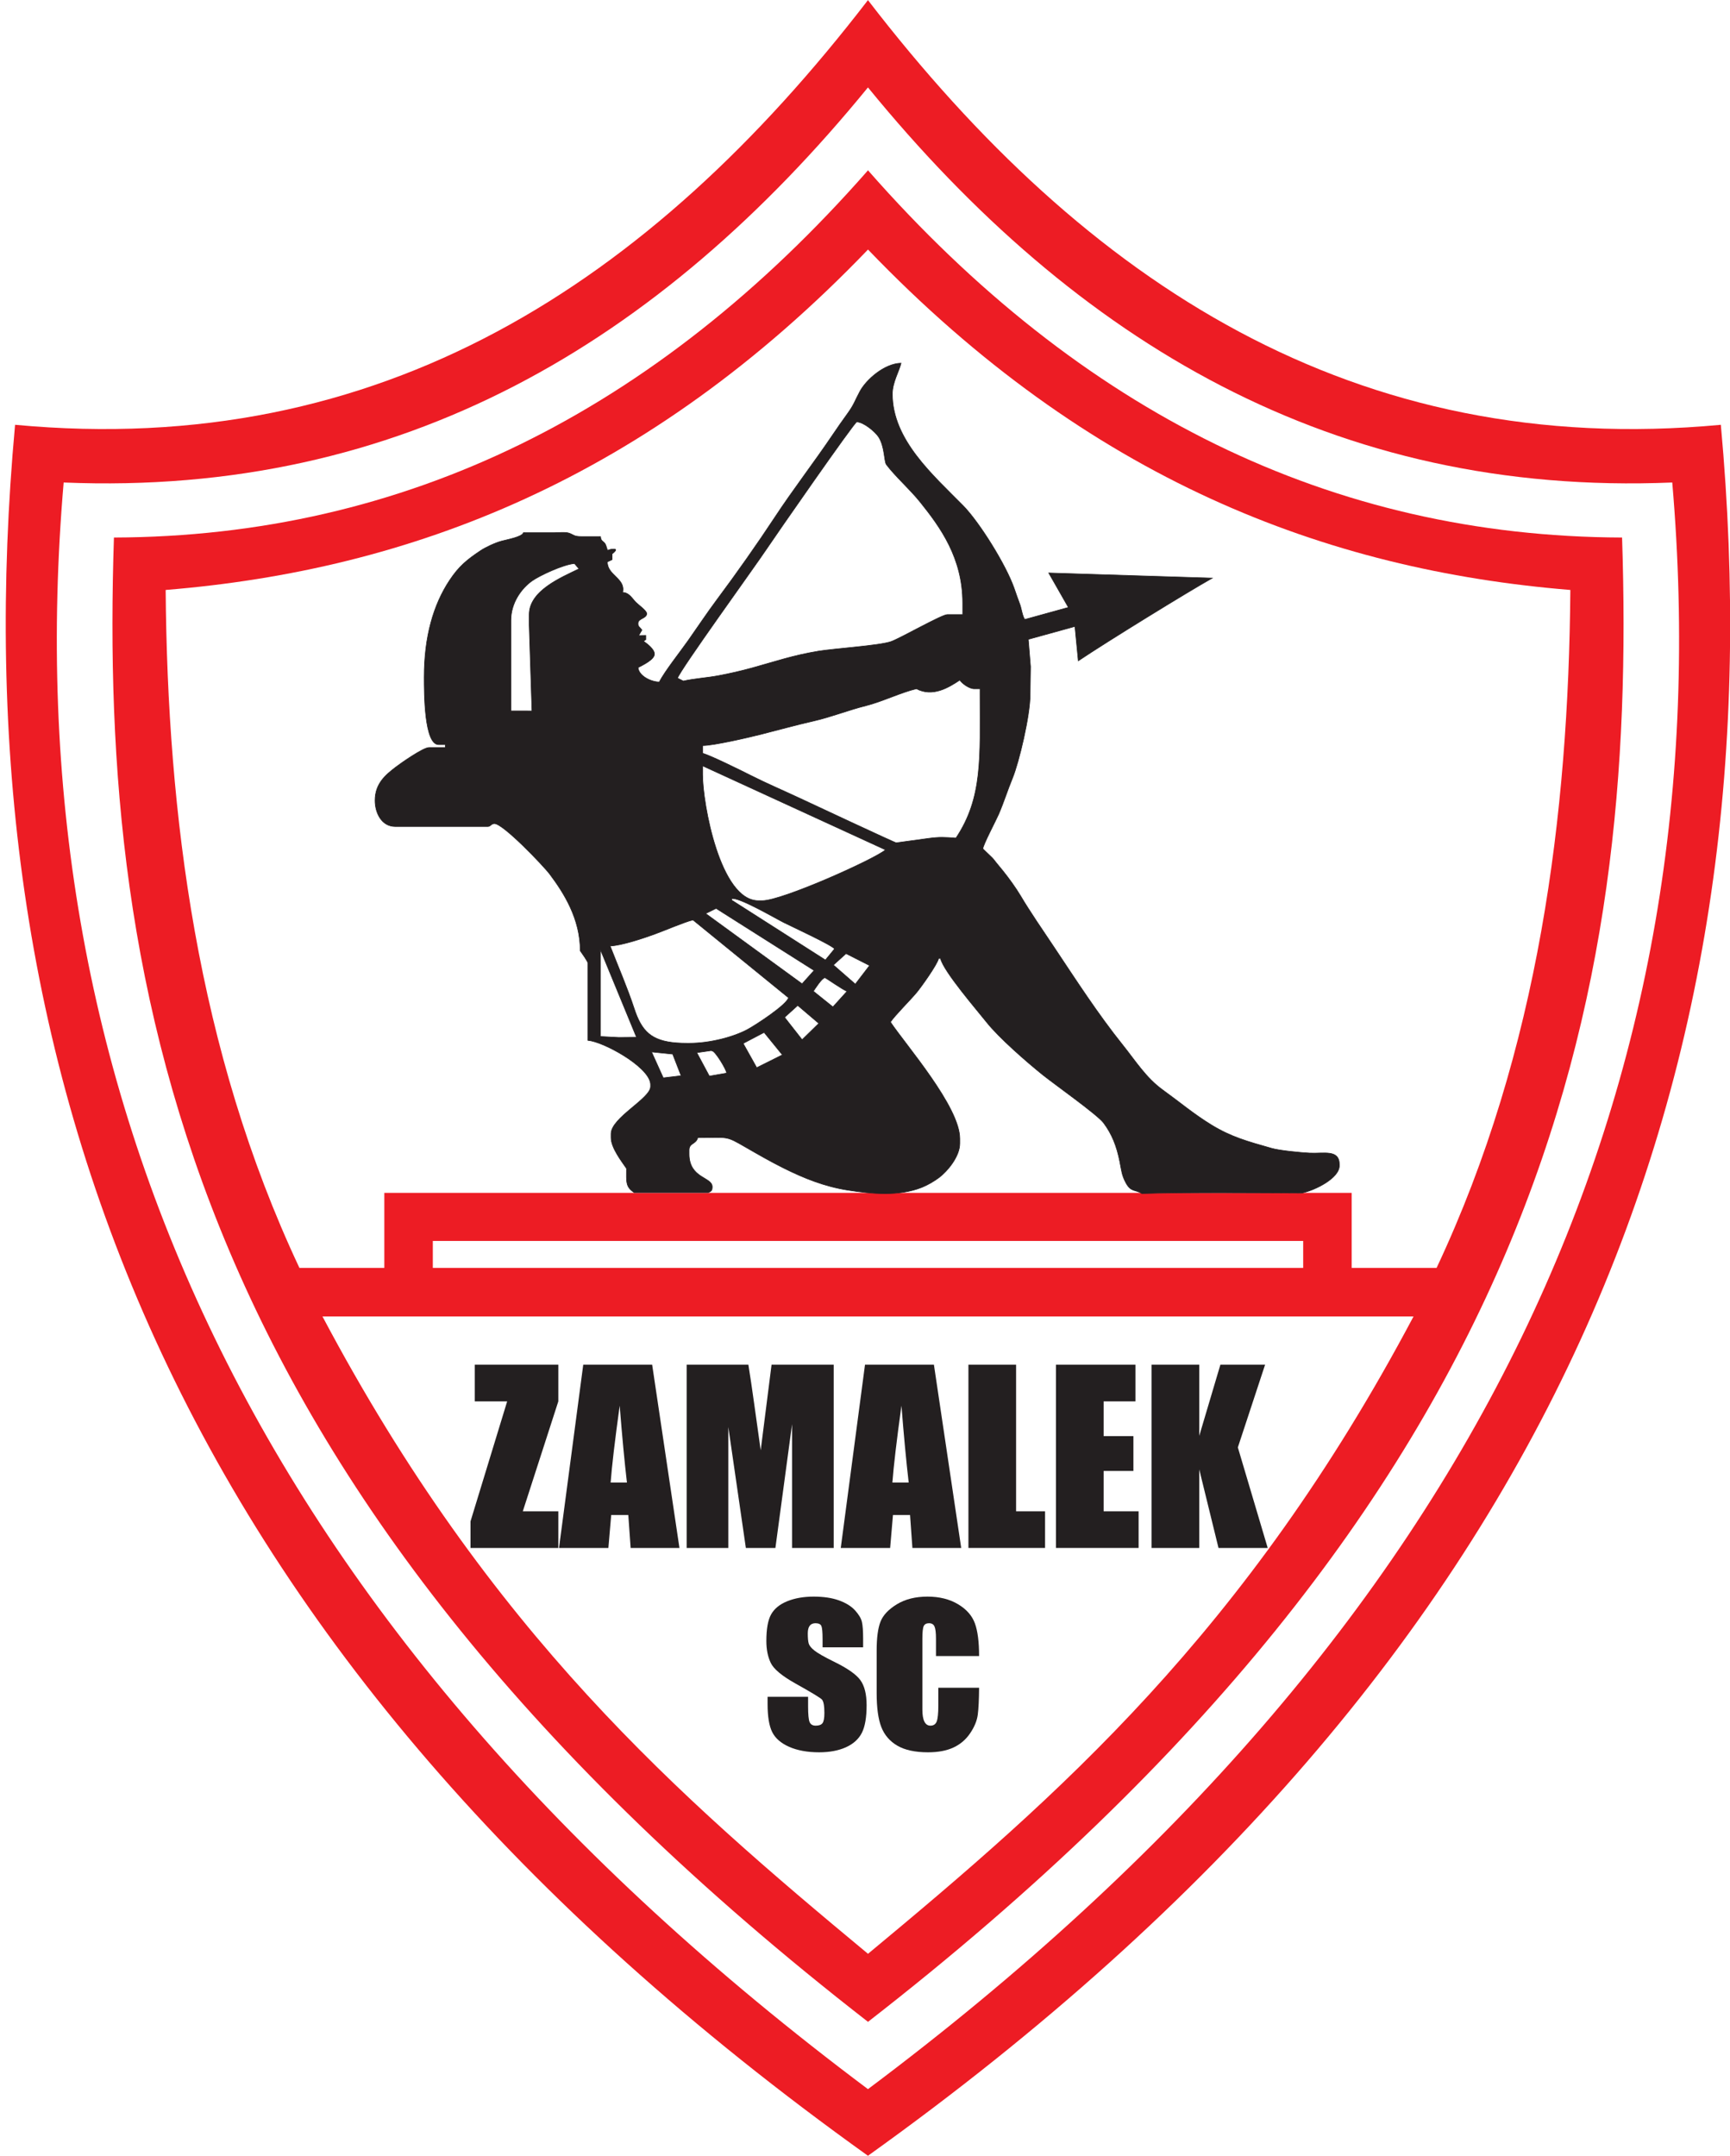 <?xml version="1.0" encoding="UTF-8"?>
<svg xmlns="http://www.w3.org/2000/svg" xmlns:xlink="http://www.w3.org/1999/xlink" width="612pt" height="762.5pt" viewBox="0 0 612 762.5" version="1.1">
<defs>
<g>
<symbol overflow="visible" id="glyph0-0">
<path style="stroke:none;" d="M 10.25 0 L 10.25 -51.25 L 51.25 -51.25 L 51.25 0 Z M 11.531 -1.281 L 49.969 -1.281 L 49.969 -49.969 L 11.531 -49.969 Z M 11.531 -1.281 "/>
</symbol>
<symbol overflow="visible" id="glyph0-1">
<path style="stroke:none;" d="M 31.547 -64.828 L 31.547 -51.844 L 18.984 -12.969 L 31.547 -12.969 L 31.547 0 L 0.484 0 L 0.484 -9.406 L 13.453 -51.844 L 2 -51.844 L 2 -64.828 Z M 31.547 -64.828 "/>
</symbol>
<symbol overflow="visible" id="glyph0-2">
<path style="stroke:none;" d="M 32.469 -64.828 L 42.125 0 L 24.859 0 L 24.031 -11.656 L 17.984 -11.656 L 16.984 0 L -0.484 0 L 8.094 -64.828 Z M 23.547 -23.141 C 22.691 -30.48 21.836 -39.547 20.984 -50.328 C 19.273 -37.941 18.207 -28.879 17.781 -23.141 Z M 23.547 -23.141 "/>
</symbol>
<symbol overflow="visible" id="glyph0-3">
<path style="stroke:none;" d="M 55.375 -64.828 L 55.375 0 L 40.641 0 L 40.641 -43.766 L 34.75 0 L 24.297 0 L 18.094 -42.766 L 18.094 0 L 3.359 0 L 3.359 -64.828 L 25.188 -64.828 C 25.82 -60.93 26.504 -56.336 27.234 -51.047 L 29.547 -34.547 L 33.391 -64.828 Z M 55.375 -64.828 "/>
</symbol>
<symbol overflow="visible" id="glyph0-4">
<path style="stroke:none;" d="M 20.219 -64.828 L 20.219 -12.969 L 30.469 -12.969 L 30.469 0 L 3.359 0 L 3.359 -64.828 Z M 20.219 -64.828 "/>
</symbol>
<symbol overflow="visible" id="glyph0-5">
<path style="stroke:none;" d="M 3.359 -64.828 L 31.469 -64.828 L 31.469 -51.844 L 20.219 -51.844 L 20.219 -39.562 L 30.75 -39.562 L 30.75 -27.234 L 20.219 -27.234 L 20.219 -12.969 L 32.594 -12.969 L 32.594 0 L 3.359 0 Z M 3.359 -64.828 "/>
</symbol>
<symbol overflow="visible" id="glyph0-6">
<path style="stroke:none;" d="M 43.516 -64.828 L 33.875 -35.562 L 44.438 0 L 27.031 0 L 20.219 -27.781 L 20.219 0 L 3.359 0 L 3.359 -64.828 L 20.219 -64.828 L 20.219 -39.641 L 27.703 -64.828 Z M 43.516 -64.828 "/>
</symbol>
<symbol overflow="visible" id="glyph0-7">
<path style="stroke:none;" d="M 35.922 -36.156 L 21.578 -36.156 L 21.578 -39.031 C 21.578 -41.488 21.434 -43.047 21.156 -43.703 C 20.875 -44.355 20.176 -44.688 19.062 -44.688 C 18.156 -44.688 17.473 -44.383 17.016 -43.781 C 16.566 -43.176 16.344 -42.273 16.344 -41.078 C 16.344 -39.453 16.453 -38.258 16.672 -37.5 C 16.898 -36.738 17.582 -35.902 18.719 -35 C 19.852 -34.094 22.18 -32.77 25.703 -31.031 C 30.398 -28.738 33.484 -26.574 34.953 -24.547 C 36.418 -22.516 37.156 -19.566 37.156 -15.703 C 37.156 -11.367 36.59 -8.102 35.469 -5.906 C 34.352 -3.707 32.477 -2.008 29.844 -0.812 C 27.219 0.371 24.051 0.969 20.344 0.969 C 16.227 0.969 12.707 0.324 9.781 -0.953 C 6.863 -2.242 4.855 -3.984 3.766 -6.172 C 2.672 -8.355 2.125 -11.664 2.125 -16.094 L 2.125 -18.656 L 16.453 -18.656 L 16.453 -15.297 C 16.453 -12.441 16.629 -10.586 16.984 -9.734 C 17.348 -8.879 18.066 -8.453 19.141 -8.453 C 20.285 -8.453 21.082 -8.738 21.531 -9.312 C 21.988 -9.883 22.219 -11.094 22.219 -12.938 C 22.219 -15.465 21.926 -17.055 21.344 -17.703 C 20.727 -18.336 17.59 -20.234 11.938 -23.391 C 7.188 -26.055 4.289 -28.473 3.25 -30.641 C 2.207 -32.816 1.688 -35.398 1.688 -38.391 C 1.688 -42.637 2.242 -45.77 3.359 -47.781 C 4.48 -49.801 6.383 -51.359 9.062 -52.453 C 11.746 -53.543 14.867 -54.094 18.422 -54.094 C 21.941 -54.094 24.938 -53.645 27.406 -52.75 C 29.871 -51.852 31.77 -50.668 33.094 -49.203 C 34.414 -47.734 35.219 -46.371 35.5 -45.125 C 35.777 -43.875 35.922 -41.91 35.922 -39.234 Z M 35.922 -36.156 "/>
</symbol>
<symbol overflow="visible" id="glyph0-8">
<path style="stroke:none;" d="M 38.641 -33.078 L 23.391 -33.078 L 23.391 -39.203 C 23.391 -41.336 23.211 -42.785 22.859 -43.547 C 22.516 -44.305 21.871 -44.688 20.938 -44.688 C 20.008 -44.688 19.383 -44.352 19.062 -43.688 C 18.738 -43.02 18.578 -41.523 18.578 -39.203 L 18.578 -14.141 C 18.578 -12.242 18.816 -10.82 19.297 -9.875 C 19.773 -8.926 20.484 -8.453 21.422 -8.453 C 22.512 -8.453 23.254 -8.941 23.641 -9.922 C 24.023 -10.91 24.219 -12.781 24.219 -15.531 L 24.219 -21.859 L 38.641 -21.859 C 38.609 -17.617 38.449 -14.434 38.172 -12.312 C 37.891 -10.188 36.992 -8.008 35.484 -5.781 C 33.984 -3.551 32.02 -1.867 29.594 -0.734 C 27.164 0.398 24.16 0.969 20.578 0.969 C 16.016 0.969 12.395 0.184 9.719 -1.375 C 7.051 -2.934 5.164 -5.125 4.062 -7.938 C 2.957 -10.758 2.406 -14.758 2.406 -19.938 L 2.406 -35.031 C 2.406 -39.539 2.859 -42.941 3.766 -45.234 C 4.668 -47.535 6.602 -49.586 9.562 -51.391 C 12.527 -53.191 16.133 -54.094 20.375 -54.094 C 24.59 -54.094 28.195 -53.195 31.188 -51.406 C 34.176 -49.625 36.164 -47.367 37.156 -44.641 C 38.145 -41.922 38.641 -38.066 38.641 -33.078 Z M 38.641 -33.078 "/>
</symbol>
<symbol overflow="visible" id="glyph1-0">
<path style="stroke:none;" d="M 1.672 0 L 1.672 -7.5 L 7.672 -7.5 L 7.672 0 Z M 1.859 -0.188 L 7.484 -0.188 L 7.484 -7.312 L 1.859 -7.312 Z M 1.859 -0.188 "/>
</symbol>
<symbol overflow="visible" id="glyph1-1">
<path style="stroke:none;" d=""/>
</symbol>
</g>
<clipPath id="clip1">
  <path d="M 2 0 L 612 0 L 612 762.5 L 2 762.5 Z M 2 0 "/>
</clipPath>
</defs>
<g id="surface1">
<path style=" stroke:none;fill-rule:evenodd;fill:rgb(92.969%,10.985%,14.11%);fill-opacity:1;" d="M 307.062 88.262 C 228.945 169.574 145.203 201.594 58.602 208.664 C 59.246 287.965 69.66 371.359 105.926 448.449 L 135.957 448.449 L 135.957 421.906 L 478.168 421.906 L 478.168 448.449 L 508.199 448.449 C 544.461 371.359 554.879 287.965 555.523 208.664 C 468.922 201.594 385.176 169.574 307.062 88.262 Z M 307.117 438.914 L 153.113 438.914 L 153.113 448.449 L 461.012 448.449 L 461.012 438.914 Z M 307.117 465.605 L 114.07 465.605 C 173.406 577.531 240.078 635.438 307.062 691.039 C 374.047 635.438 440.719 577.531 500.055 465.605 Z M 307.117 715.055 L 307.117 715.141 L 307.062 715.098 L 307.004 715.141 L 307.004 715.055 C 65.906 527.723 35.023 351.188 40.305 190.117 C 143.051 189.77 231.77 145.945 307.004 60.309 L 307.004 60.184 L 307.062 60.246 L 307.117 60.184 L 307.117 60.309 C 382.352 145.945 471.074 189.77 573.82 190.117 C 579.102 351.188 548.219 527.723 307.117 715.055 Z M 307.117 715.055 "/>
<g clip-path="url(#clip1)" clip-rule="nonzero">
<path style=" stroke:none;fill-rule:evenodd;fill:rgb(92.969%,10.985%,14.11%);fill-opacity:1;" d="M 307.086 762.5 L 307.086 762.441 C 556.305 584.203 629.359 375.363 608.758 150.246 C 479.371 162.355 384.324 100.422 307.086 0.102 L 307.086 -0.004 L 307.047 0.051 L 307.004 -0.004 L 307.004 0.102 C 229.77 100.422 134.723 162.355 5.332 150.246 C -15.27 375.363 57.789 584.203 307.004 762.441 L 307.004 762.5 L 307.047 762.469 Z M 307.047 738.906 C 88.238 575.035 4.281 383.371 22.52 170.656 C 142.141 175.609 233.254 121.27 307.047 30.922 C 380.84 121.27 471.949 175.609 591.574 170.656 C 609.812 383.371 525.852 575.035 307.047 738.906 Z M 307.047 738.906 "/>
</g>
<path style="fill-rule:evenodd;fill:rgb(13.719%,12.157%,12.547%);fill-opacity:1;stroke-width:2.16;stroke-linecap:butt;stroke-linejoin:miter;stroke:rgb(13.719%,12.157%,12.547%);stroke-opacity:1;stroke-miterlimit:4;" d="M 2243.516 3407.031 C 2212.773 3427.656 2216.25 3443.945 2216.25 3492.227 C 2200.234 3516.133 2161.719 3564.492 2161.719 3601.289 L 2161.719 3614.883 C 2161.719 3671.602 2301.445 3739.688 2301.445 3781.836 L 2301.445 3788.633 C 2301.445 3790.977 2301.211 3793.398 2300.703 3795.859 C 2288.789 3856.445 2133.633 3940.898 2079.922 3945.352 L 2079.922 4217.969 C 2079.922 4224.258 2057.109 4255.625 2052.656 4262.227 C 2052.656 4375.547 1994.648 4466.758 1945.117 4532.852 C 1922.344 4563.203 1780 4711.953 1749.375 4711.953 C 1736.797 4711.953 1736.055 4701.719 1725.508 4701.719 L 1398.359 4701.719 C 1349.492 4701.719 1326.797 4750.742 1326.797 4793.711 C 1326.797 4854.102 1364.727 4884.648 1399.766 4911.602 C 1417.031 4924.883 1496.992 4981.094 1517.656 4981.094 L 1575.586 4981.094 L 1575.586 4991.328 L 1551.719 4991.328 C 1500.781 4991.328 1500.586 5172.578 1500.586 5229.805 C 1500.586 5372.383 1532.891 5485.625 1590.547 5572.578 C 1623.242 5621.875 1651.328 5644.883 1700.273 5677.539 C 1718.242 5689.531 1751.992 5705.273 1775.391 5711.484 C 1794.492 5716.562 1847.656 5726.133 1851.602 5740.898 C 1887.969 5740.898 1924.297 5740.898 1960.664 5740.898 C 1975.859 5740.898 2000.234 5743.867 2013.477 5739.219 C 2029.609 5733.477 2030.039 5727.266 2056.094 5727.266 L 2124.219 5727.266 C 2125.977 5706.484 2137.695 5713.047 2143.594 5695.469 C 2152.969 5667.656 2143.477 5682.969 2171.953 5682.969 C 2187.383 5682.969 2168.789 5668.359 2165.117 5665.938 L 2165.117 5645.469 L 2148.516 5637.773 C 2148.086 5589.766 2214.141 5579.102 2202.617 5529.648 C 2225.781 5529.141 2236.172 5508.125 2249.453 5494.727 C 2258.398 5485.703 2287.812 5465.156 2287.812 5454.688 C 2287.812 5437.266 2257.148 5438.008 2257.148 5420.625 L 2257.148 5417.227 C 2257.148 5408.789 2265.664 5404.414 2270.781 5396.758 L 2259.336 5377.148 L 2284.375 5377.656 L 2284.414 5362.695 L 2276.211 5357.266 C 2289.141 5348.164 2315.078 5329.023 2315.078 5311.602 C 2315.078 5291.875 2272.344 5271.953 2257.148 5263.906 C 2259.531 5235.391 2300.625 5213.477 2332.109 5212.773 C 2353.477 5253.203 2406.016 5318.984 2434.336 5359.297 C 2468.086 5407.227 2501.875 5458.086 2537.109 5505.273 C 2604.531 5595.469 2679.531 5701.875 2741.055 5795.391 C 2805.82 5893.867 2879.492 5988.906 2946.172 6087.773 C 2962.812 6112.461 2980.117 6137.227 2998.047 6161.953 C 3021.836 6194.727 3023.203 6205.664 3041.992 6240.664 C 3064.297 6282.148 3128.594 6339.219 3187.5 6340.508 C 3180.781 6311.836 3156.797 6272.969 3156.797 6231.484 C 3156.797 6068.789 3301.055 5944.297 3406.484 5837.188 C 3464.531 5778.203 3558.633 5627.109 3587.5 5544.609 C 3594.531 5524.453 3600.391 5506.992 3608.125 5486.836 C 3612.695 5474.961 3617.148 5444.062 3625.195 5434.023 L 3779.57 5476.641 L 3710.039 5598.477 C 3902.773 5592.422 4095.508 5586.328 4288.242 5580.273 C 4200.234 5530.625 3921.953 5359.648 3814.531 5287.734 L 3802.656 5409.336 L 3637.656 5363.789 L 3645.508 5267.422 L 3644.141 5168.516 C 3644.141 5093.672 3604.727 4928.828 3581.836 4873.047 C 3563.906 4829.414 3551.211 4788.047 3532.695 4745.039 C 3524.141 4725.078 3477.148 4636.094 3477.148 4623.359 C 3477.148 4621.445 3509.219 4593.086 3514.648 4585.898 C 3524.414 4572.891 3537.109 4558.359 3548.203 4544.492 C 3568.516 4519.219 3593.672 4484.492 3610.234 4456.602 C 3644.219 4399.297 3688.867 4334.766 3727.266 4277.227 C 3807.109 4157.578 3883.398 4039.062 3971.797 3928.828 C 4016.562 3873.008 4054.062 3812.734 4113.008 3770.195 C 4171.641 3727.891 4223.281 3684.219 4285.469 3646.211 C 4355.156 3603.594 4412.422 3587.969 4499.102 3563.359 C 4525.43 3555.859 4599.609 3548.281 4632.344 3546.719 C 4683.477 3544.141 4738.047 3560.586 4738.047 3505.859 L 4738.047 3502.461 C 4738.047 3457.422 4651.992 3416.367 4611.953 3407.031 C 4609.453 3406.484 4606.797 3405.391 4603.867 3405.391 C 4484.219 3405.938 4177.617 3408.516 4039.453 3403.633 C 4015.742 3418.672 4000.938 3407.734 3982.539 3442.148 C 3968.398 3468.594 3967.617 3484.844 3961.367 3516.367 C 3950.195 3572.578 3933.242 3614.219 3904.102 3653.359 C 3882.109 3682.852 3730.742 3789.727 3688.984 3823.242 C 3632.305 3868.789 3533.75 3954.609 3490.234 4009.531 C 3457.852 4050.469 3337.852 4189.258 3327.188 4234.961 L 3320.391 4234.961 C 3315.273 4213.047 3258.516 4133.789 3242.812 4114.922 C 3218.984 4086.328 3166.094 4034.141 3150 4010.078 C 3204.922 3928.047 3395.352 3710.469 3395.352 3597.852 L 3395.352 3580.859 C 3395.352 3533.984 3350.742 3481.719 3321.875 3460.039 C 3305.039 3447.422 3281.914 3433.789 3261.094 3425.469 C 3180.195 3393.125 3083.203 3402.344 2998.516 3415.742 C 2916.484 3428.789 2844.531 3457.539 2770.586 3494.492 C 2724.492 3517.539 2681.602 3542.305 2638.672 3567.031 C 2565.117 3609.492 2579.219 3601.289 2468.438 3601.289 C 2461.875 3576.758 2437.773 3583.359 2437.773 3556.953 L 2437.773 3543.359 C 2437.773 3456.562 2519.531 3462.539 2519.531 3427.539 C 2519.531 3412.539 2515.469 3412.109 2505.898 3407.031 Z M 1807.305 5430.859 L 1807.305 5110.586 L 1881.836 5110.547 L 1872.07 5413.789 L 1872.07 5451.289 C 1872.07 5536.016 1985.312 5582.383 2048.242 5613.086 L 2032.227 5631.836 C 1992.383 5628.555 1908.711 5589.375 1882.227 5570.586 C 1845.391 5544.492 1807.305 5493.789 1807.305 5430.859 Z M 2396.875 5226.406 L 2417.305 5216.211 C 2454.023 5224.766 2501.797 5227.695 2541.445 5235.195 C 2581.133 5242.656 2622.148 5252.031 2660.547 5262.617 C 2741.992 5285.078 2804.18 5306.836 2894.375 5321.836 C 2951.016 5331.289 3112.617 5341.445 3153.125 5356.172 C 3185.898 5368.086 3331.719 5451.289 3351.055 5451.289 L 3405.586 5451.289 L 3405.586 5492.148 C 3405.586 5651.602 3326.797 5760.117 3255.117 5849.375 C 3218.711 5894.688 3166.641 5940.469 3135.547 5981.992 C 3127.383 5992.891 3130.195 6046.055 3107.695 6080.156 C 3095.742 6098.281 3054.727 6132.695 3030.703 6132.695 C 3022.695 6132.695 2739.062 5724.336 2711.094 5682.266 C 2672.578 5624.297 2402.656 5251.289 2396.875 5226.406 Z M 3241.992 5188.945 C 3187.891 5176.328 3119.492 5143.008 3063.359 5129.062 C 3002.07 5113.789 2940.156 5089.062 2878.789 5075.078 C 2815.625 5060.742 2753.711 5043.398 2688.438 5026.914 C 2648.047 5016.719 2524.375 4987.969 2485.469 4987.969 L 2485.469 4960.664 C 2513.828 4953.086 2624.062 4898.398 2655.859 4882.305 C 2711.484 4854.219 2769.922 4829.297 2827.93 4802.227 C 2860.039 4787.227 3167.5 4643.359 3170.391 4644.102 C 3208.203 4649.258 3246.016 4654.414 3283.828 4659.609 C 3323.477 4665.039 3341.836 4663.789 3381.719 4660.859 C 3477.266 4803.477 3466.914 4947.461 3466.914 5168.516 L 3466.914 5188.945 L 3446.484 5188.945 C 3428.086 5188.945 3403.125 5208.008 3395.352 5219.609 C 3355.078 5192.656 3298.945 5158.828 3241.992 5188.945 Z M 2485.469 4916.367 L 2485.469 4885.703 C 2485.469 4782.734 2547.227 4439.375 2683.125 4439.375 L 2696.758 4439.375 C 2766.953 4439.375 3093.672 4585.859 3132.656 4619.297 Z M 2952.344 4269.023 C 2942.266 4282.773 2800.742 4348.203 2772.852 4362.148 C 2742.93 4377.148 2610.156 4454.922 2587.695 4446.211 L 2588.75 4441.016 L 2920 4229.531 Z M 2533.203 4412.109 L 2496.25 4393.945 L 2837.461 4145.391 L 2879.883 4192.656 Z M 2158.32 4279.258 C 2186.328 4207.109 2219.492 4130.859 2243.477 4057.773 C 2246.641 4048.125 2249.922 4039.141 2253.398 4030.781 C 2282.305 3961.289 2325.039 3935.156 2430.938 3935.156 L 2437.773 3935.156 C 2512.617 3935.156 2595.234 3957.422 2644.57 3983.906 C 2673.516 3999.492 2782.109 4070.312 2789.453 4096.094 L 2451.406 4371.289 C 2422.227 4364.453 2349.141 4333.008 2312.109 4319.688 C 2279.727 4308.047 2198.32 4280.156 2158.32 4279.258 Z M 2992.969 4252.305 L 2948.203 4211.914 L 3025.742 4144.219 L 3076.25 4210.117 Z M 2877.383 4119.102 L 2946.523 4063.633 L 2996.641 4119.102 C 2983.438 4122.656 2921.406 4166.836 2918.281 4166.836 C 2908.047 4166.836 2883.164 4127.773 2877.383 4119.102 Z M 2822.031 4068.906 L 2775.469 4026.797 L 2837.539 3947.617 L 2896.68 4005.352 Z M 2124.219 4265.625 L 2124.219 3958.984 L 2188.984 3955.586 L 2251.758 3956.172 Z M 2703.125 3973.477 L 2628.945 3934.492 L 2676.914 3848.711 L 2764.18 3892.305 L 2768.164 3893.555 Z M 2304.883 3904.492 L 2346.328 3812.734 L 2409.453 3820.273 L 2379.727 3896.758 Z M 2515.938 3909.219 L 2464.922 3901.875 L 2509.414 3818.867 L 2570.664 3829.531 C 2569.531 3843.008 2529.844 3907.891 2519.531 3907.891 Z M 2515.938 3909.219 " transform="matrix(0.1,0,0,-0.1,0,762.5)"/>
<g style="fill:rgb(13.719%,12.157%,12.547%);fill-opacity:1;">
  <use xlink:href="#glyph0-1" x="165.961" y="547.495"/>
</g>
<g style="fill:rgb(13.719%,12.157%,12.547%);fill-opacity:1;">
  <use xlink:href="#glyph0-2" x="198.235" y="547.495"/>
</g>
<g style="fill:rgb(13.719%,12.157%,12.547%);fill-opacity:1;">
  <use xlink:href="#glyph0-3" x="239.555" y="547.495"/>
</g>
<g style="fill:rgb(13.719%,12.157%,12.547%);fill-opacity:1;">
  <use xlink:href="#glyph0-2" x="297.909" y="547.495"/>
</g>
<g style="fill:rgb(13.719%,12.157%,12.547%);fill-opacity:1;">
  <use xlink:href="#glyph0-4" x="339.229" y="547.495"/>
  <use xlink:href="#glyph0-5" x="370.199" y="547.495"/>
</g>
<g style="fill:rgb(13.719%,12.157%,12.547%);fill-opacity:1;">
  <use xlink:href="#glyph0-6" x="404.022" y="547.495"/>
</g>
<g style="fill:rgb(0%,0%,0%);fill-opacity:1;">
  <use xlink:href="#glyph1-1" x="448.105" y="547.495"/>
</g>
<g style="fill:rgb(13.719%,12.157%,12.547%);fill-opacity:1;">
  <use xlink:href="#glyph0-7" x="269.414" y="618.799"/>
</g>
<g style="fill:rgb(13.719%,12.157%,12.547%);fill-opacity:1;">
  <use xlink:href="#glyph0-8" x="307.719" y="618.799"/>
</g>
<g style="fill:rgb(0%,0%,0%);fill-opacity:1;">
  <use xlink:href="#glyph1-1" x="348.086" y="618.799"/>
</g>
</g>
</svg>
